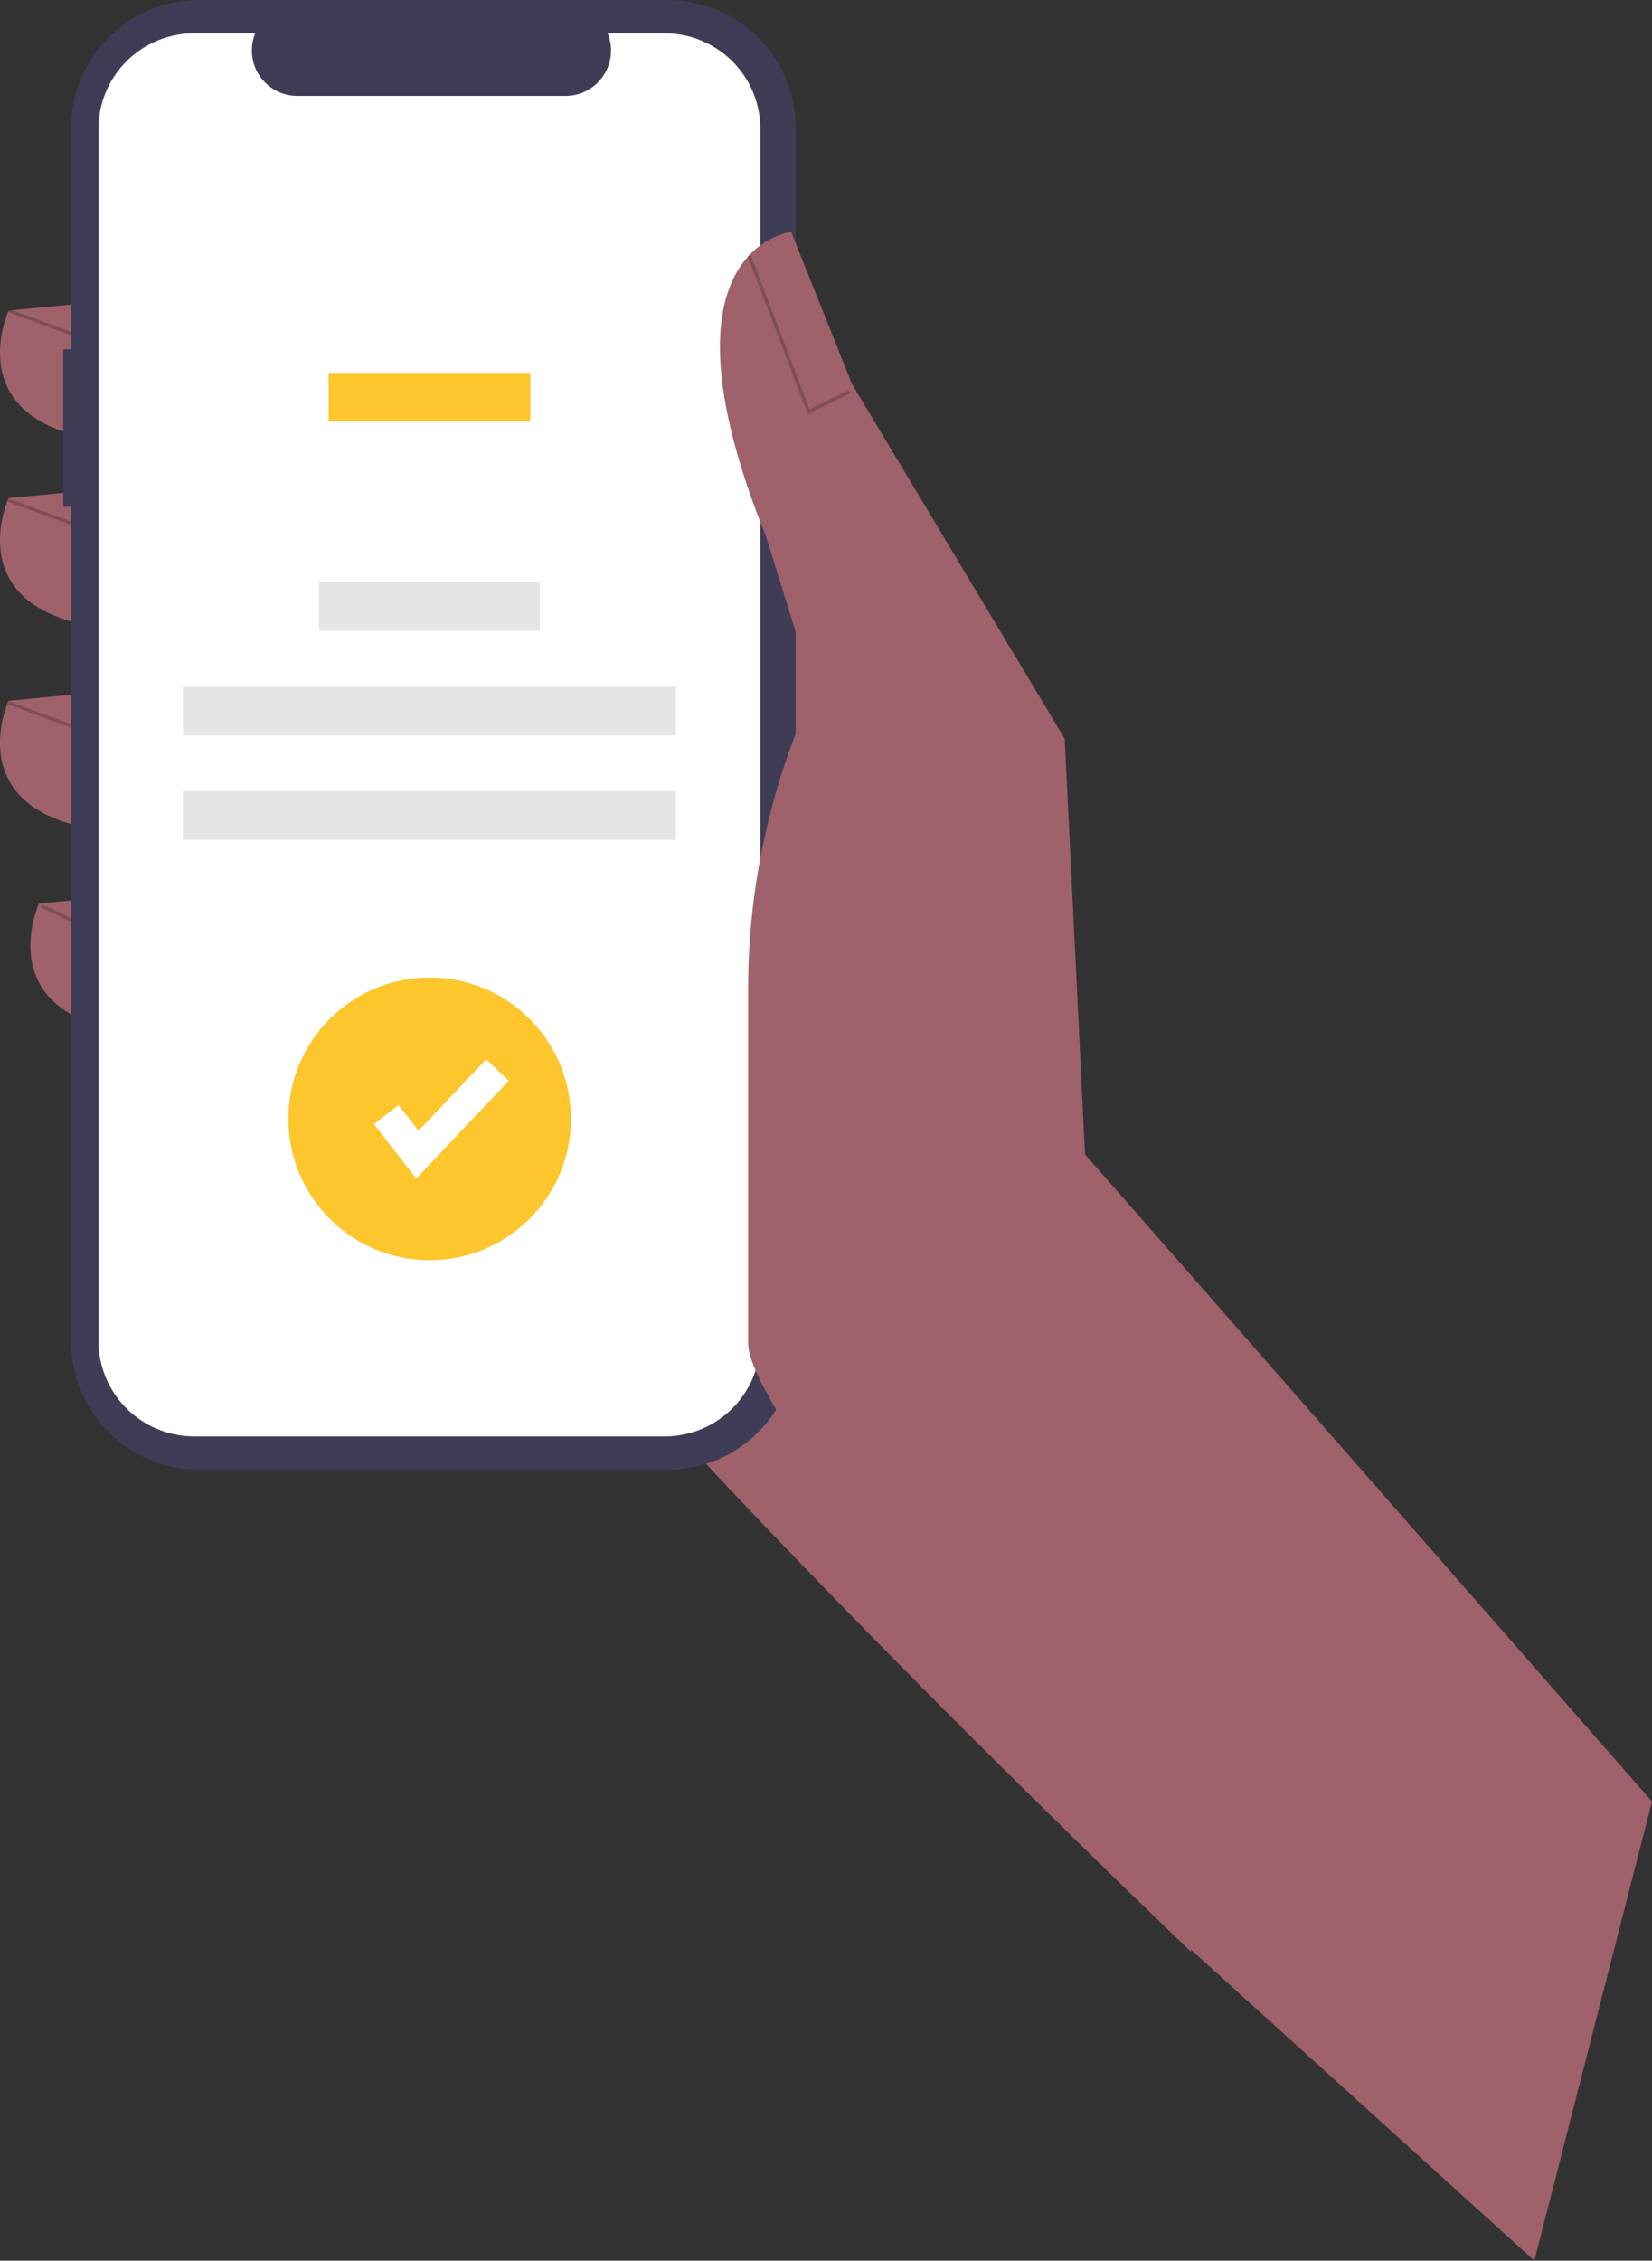 <svg xmlns="http://www.w3.org/2000/svg" width="308.999" height="422.655" viewBox="0 0 308.999 422.655">
  <rect x="0" y="0" width="308.999" height="422.655" fill="#333333" stroke="none"/>
  <g id="undraw_Confirmed_re_sef7" transform="translate(0 0)">
    <path id="Path_3115" data-name="Path 3115" d="M613.232,509.134l3.057,58.686S487,444.766,470.892,408.762,485.1,283.694,485.1,283.694l67.271,36.952Z" transform="translate(-393.485 -202.898)" fill="#9f616a"/>
    <path id="Path_3116" data-name="Path 3116" d="M368.772,243.4l-19.9,1.895s-10.422,22.74,21.792,24.635Z" transform="translate(-347.267 -187.235)" fill="#9f616a"/>
    <path id="Path_3117" data-name="Path 3117" d="M368.772,300.743l-19.9,1.895s-10.422,22.74,21.792,24.635Z" transform="translate(-347.267 -209.525)" fill="#9f616a"/>
    <path id="Path_3118" data-name="Path 3118" d="M368.772,362.739l-19.9,1.895s-10.422,22.74,21.792,24.635Z" transform="translate(-347.267 -233.622)" fill="#9f616a"/>
    <path id="Path_3119" data-name="Path 3119" d="M378.072,424.735l-19.9,1.895s-10.422,22.74,21.792,24.635Z" transform="translate(-350.882 -257.719)" fill="#9f616a"/>
    <path id="Path_3120" data-name="Path 3120" d="M366.6,216.824h1.51V175.465a23.937,23.937,0,0,1,23.937-23.937h87.625a23.937,23.937,0,0,1,23.937,23.937v226.9A23.937,23.937,0,0,1,479.672,426.3H392.047a23.937,23.937,0,0,1-23.937-23.937v-156.1H366.6Z" transform="translate(-354.781 -151.527)" fill="#3f3d56"/>
    <path id="Path_3121" data-name="Path 3121" d="M395.281,161.715h11.438a8.493,8.493,0,0,0,7.863,11.7h50.2a8.493,8.493,0,0,0,7.863-11.7h10.683A17.876,17.876,0,0,1,501.2,179.591V406.156a17.876,17.876,0,0,1-17.876,17.876H395.281A17.876,17.876,0,0,1,377.4,406.156h0V179.591a17.876,17.876,0,0,1,17.876-17.876Z" transform="translate(-358.981 -155.487)" fill="#fff"/>
    <rect id="Rectangle_594" data-name="Rectangle 594" width="37.727" height="9.104" transform="translate(61.46 69.7)" fill="#fec62d"/>
    <rect id="Rectangle_595" data-name="Rectangle 595" width="41.32" height="9.104" transform="translate(59.663 108.82)" fill="#e5e5e5"/>
    <rect id="Rectangle_596" data-name="Rectangle 596" width="92.222" height="9.104" transform="translate(34.212 128.376)" fill="#e5e5e5"/>
    <rect id="Rectangle_597" data-name="Rectangle 597" width="92.222" height="9.104" transform="translate(34.212 147.932)" fill="#e5e5e5"/>
    <path id="Path_3122" data-name="Path 3122" d="M741.887,515.9,635.836,394.915l-3.79-77.693L592.252,250.9l-11.37-28.424s-26.53,2.842-4.737,56.849l9,28.9h0A132.456,132.456,0,0,0,572.829,364v66.22c0,15.593,74.305,100.526,82.955,113.5l64.1,58.038Z" transform="translate(-432.888 -179.103)" fill="#9f616a"/>
    <path id="Path_3123" data-name="Path 3123" d="M240.027,107.705l7.911-3.888-.27-.549-7.309,3.593L229.325,77.932l-.571.218Z" transform="translate(-88.913 -30.291)" opacity="0.2"/>
    <rect id="Rectangle_598" data-name="Rectangle 598" width="0.611" height="12.489" transform="translate(1.503 58.342) rotate(-69.778)" opacity="0.2"/>
    <rect id="Rectangle_599" data-name="Rectangle 599" width="0.611" height="12.489" transform="translate(1.503 93.798) rotate(-69.778)" opacity="0.2"/>
    <rect id="Rectangle_600" data-name="Rectangle 600" width="0.611" height="12.489" transform="translate(1.503 131.7) rotate(-69.778)" opacity="0.2"/>
    <rect id="Rectangle_601" data-name="Rectangle 601" width="0.611" height="6.329" transform="translate(7.591 169.59) rotate(-64.361)" opacity="0.2"/>
    <circle id="Ellipse_1156" data-name="Ellipse 1156" cx="26.427" cy="26.427" r="26.427" transform="translate(53.943 182.75)" fill="#fec62d"/>
    <path id="Path_3124" data-name="Path 3124" d="M122.322,346.253l-7.909-10.17,4.6-3.577,3.745,4.815,12.652-13.356,4.231,4.008Z" transform="translate(-44.471 -125.92)" fill="#fff"/>
  </g>
</svg>
